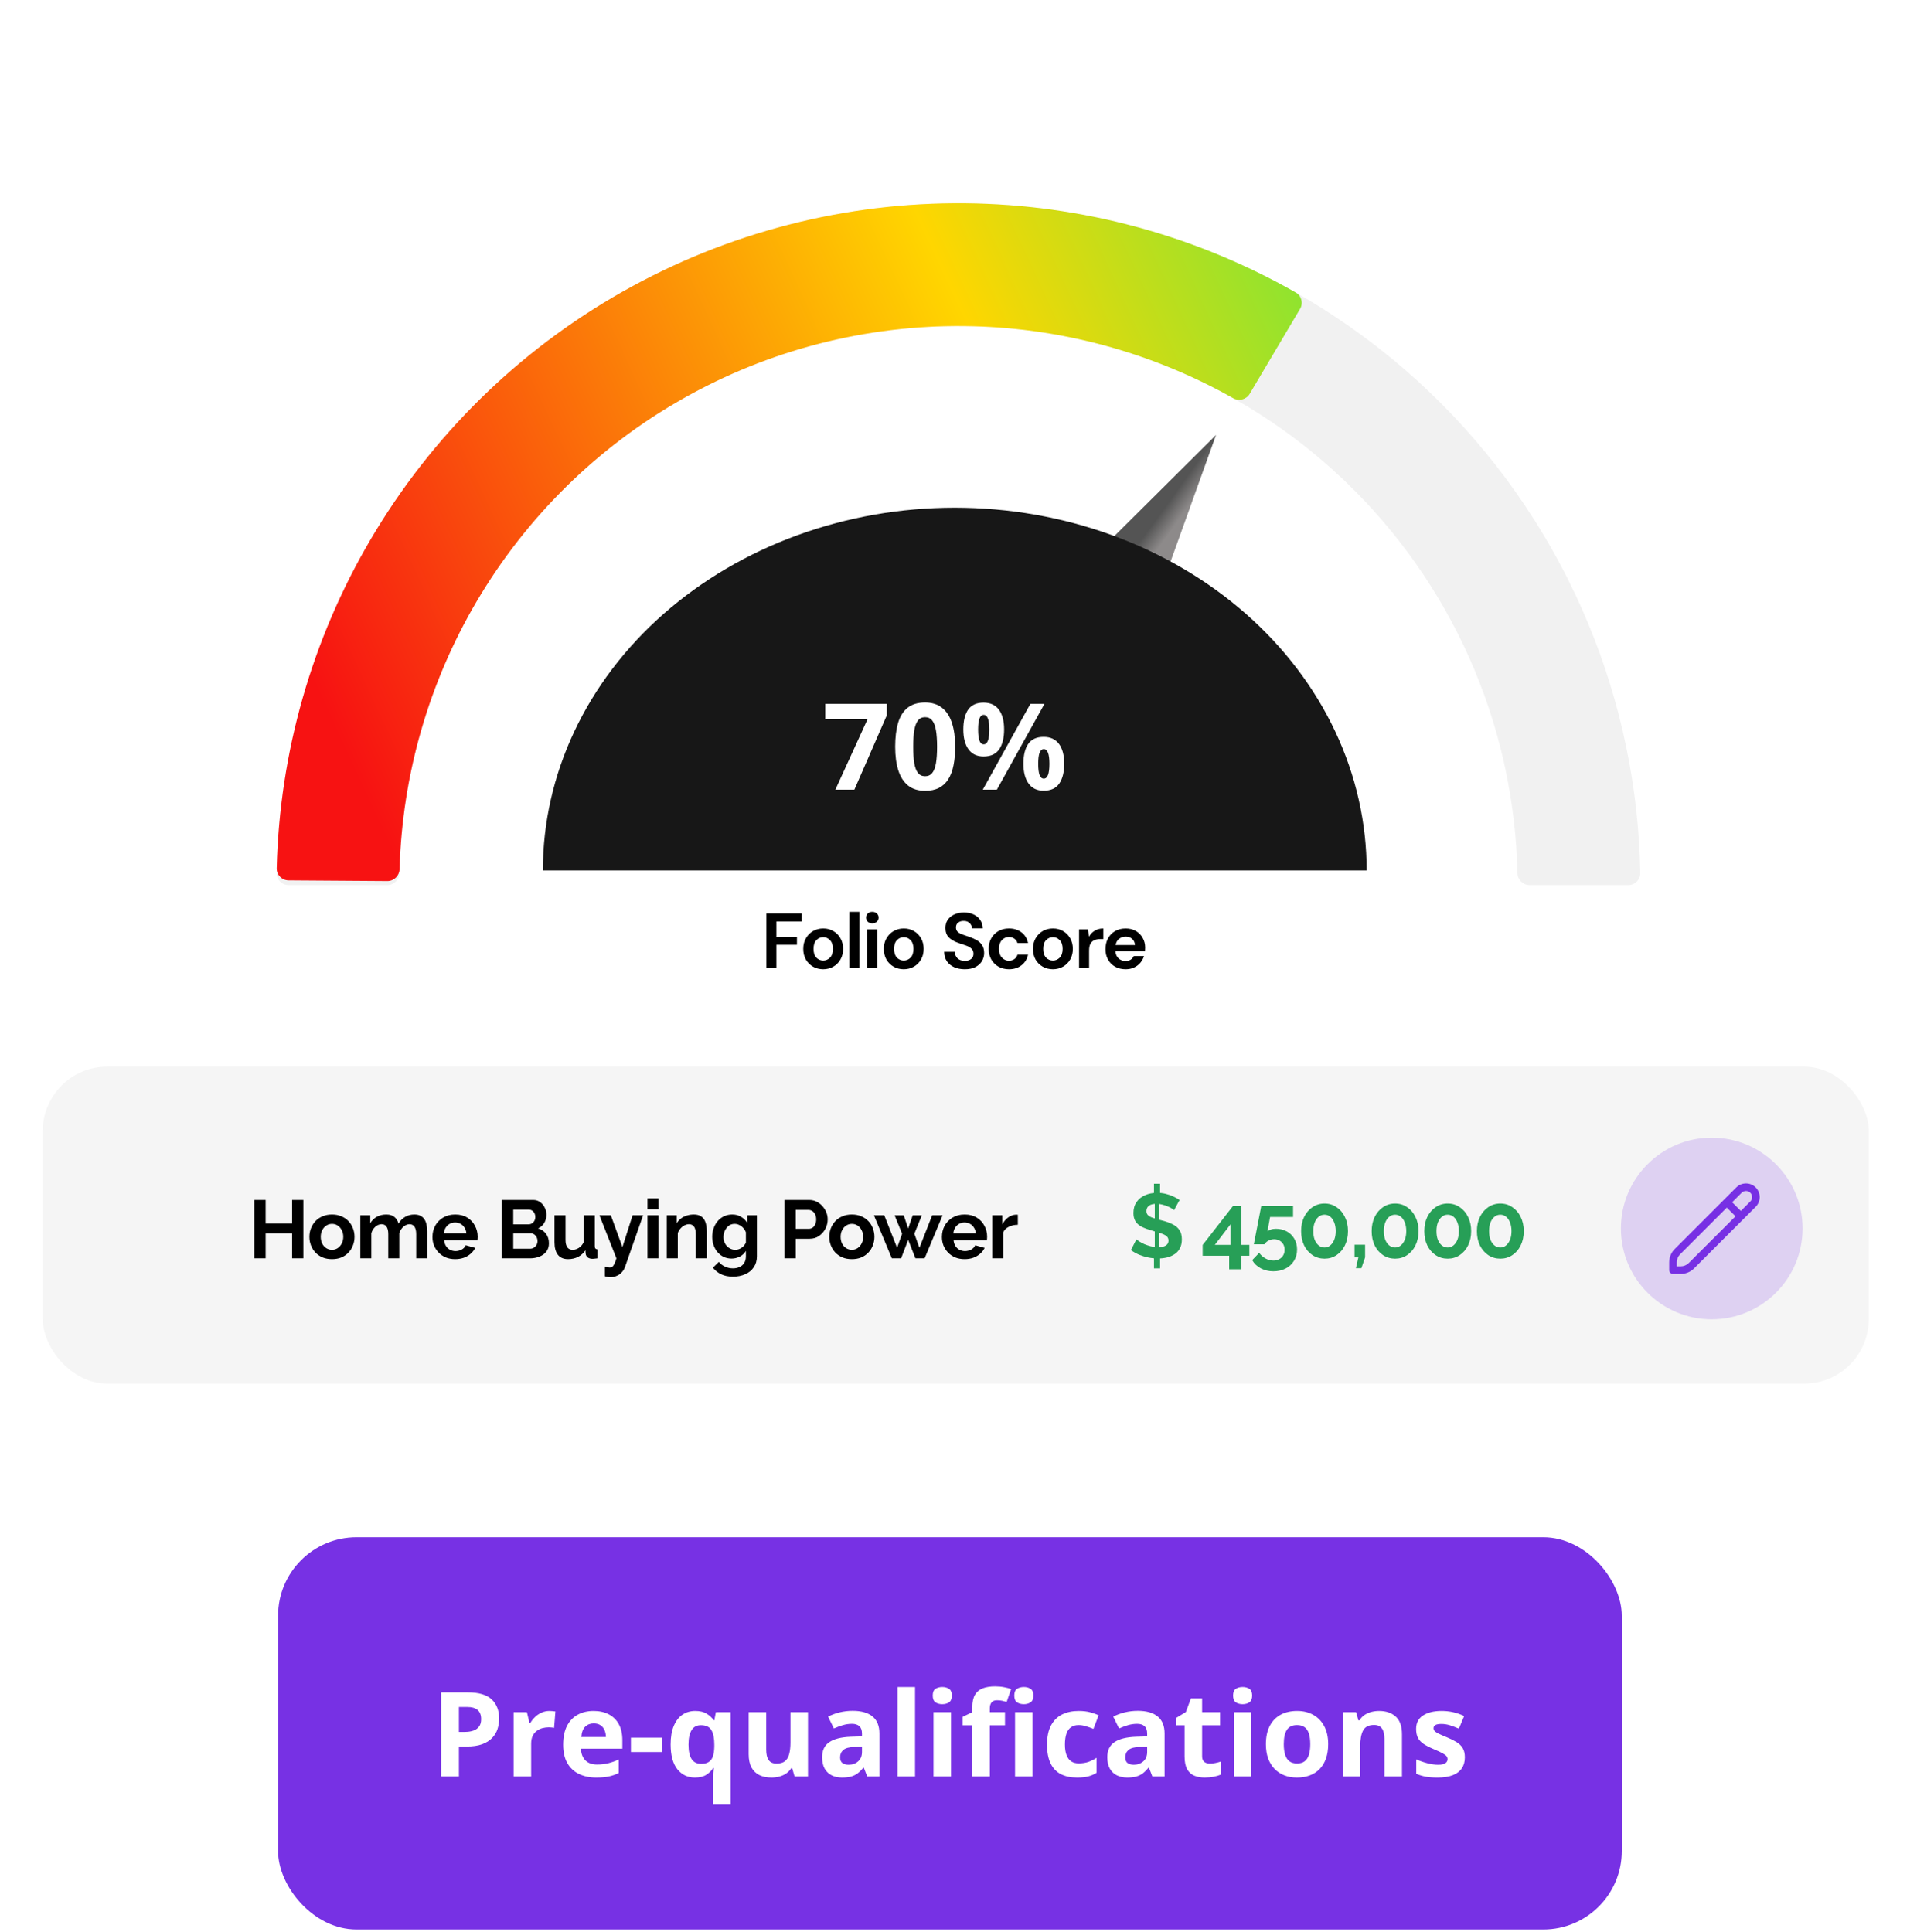 <svg width="245" height="247" viewBox="0 0 245 247" fill="none" xmlns="http://www.w3.org/2000/svg">
<path d="M218.215 111.083C218.215 98.513 215.739 86.065 210.929 74.451C206.118 62.837 199.067 52.284 190.178 43.396C181.289 34.507 170.737 27.456 159.123 22.645C147.509 17.834 135.061 15.358 122.49 15.358C109.92 15.358 97.472 17.834 85.858 22.645C74.244 27.456 63.692 34.507 54.803 43.396C45.914 52.284 38.863 62.837 34.052 74.451C29.242 86.065 26.766 98.513 26.766 111.083L122.49 111.083H218.215Z" fill="white"/>
<g filter="url(#filter0_i_1_20784)">
<path d="M208.109 111.085C208.957 111.085 209.646 110.397 209.631 109.549C209.439 98.627 207.194 87.834 203.011 77.733C198.631 67.159 192.211 57.552 184.118 49.459C176.026 41.366 166.418 34.947 155.844 30.567C145.27 26.187 133.937 23.933 122.492 23.933C111.047 23.933 99.714 26.187 89.141 30.567C78.567 34.947 68.959 41.366 60.866 49.459C52.773 57.552 46.354 67.159 41.974 77.733C37.79 87.834 35.546 98.627 35.353 109.549C35.338 110.397 36.028 111.085 36.876 111.085L49.501 111.085C50.349 111.085 51.035 110.397 51.053 109.549C51.244 100.689 53.081 91.936 56.476 83.74C60.067 75.071 65.33 67.194 71.965 60.558C78.601 53.923 86.478 48.66 95.147 45.069C103.817 41.478 113.109 39.629 122.492 39.629C131.876 39.629 141.168 41.478 149.837 45.069C158.507 48.66 166.384 53.923 173.019 60.558C179.654 67.194 184.918 75.071 188.509 83.74C191.904 91.936 193.741 100.689 193.932 109.549C193.95 110.397 194.636 111.085 195.484 111.085H208.109Z" fill="#F1F1F1"/>
</g>
<g filter="url(#filter1_i_1_20784)">
<path d="M166.152 37.437C166.584 36.707 166.344 35.764 165.607 35.344C152.742 28.021 138.216 24.091 123.397 23.937C108.066 23.778 92.964 27.666 79.616 35.209C66.268 42.752 55.146 53.682 47.372 66.898C39.859 79.671 35.73 94.142 35.366 108.94C35.345 109.788 36.03 110.481 36.878 110.487L49.502 110.575C50.351 110.581 51.041 109.898 51.066 109.05C51.408 97.013 54.788 85.249 60.902 74.856C67.275 64.021 76.394 55.059 87.338 48.875C98.283 42.69 110.664 39.503 123.234 39.633C135.292 39.758 147.113 42.933 157.601 48.849C158.34 49.266 159.281 49.027 159.714 48.297L166.152 37.437Z" fill="url(#paint0_linear_1_20784)"/>
</g>
<path d="M155.417 55.597L140.781 70.149C144.435 71.847 145.957 73.082 148.267 75.508L155.417 55.597Z" fill="url(#paint1_linear_1_20784)"/>
<path d="M54.898 156.536V155.506C54.484 155.5 54.103 155.463 53.753 155.396C53.406 155.326 53.106 155.236 52.853 155.126V154.061C53.109 154.181 53.426 154.29 53.803 154.386C54.179 154.483 54.544 154.538 54.898 154.551V152.676C54.414 152.513 54.021 152.343 53.718 152.166C53.418 151.99 53.198 151.784 53.058 151.551C52.918 151.314 52.848 151.031 52.848 150.701C52.848 150.361 52.933 150.069 53.103 149.826C53.276 149.579 53.516 149.384 53.823 149.241C54.133 149.098 54.491 149.013 54.898 148.986V148.171H55.548V148.971C55.918 148.981 56.26 149.023 56.573 149.096C56.889 149.166 57.191 149.264 57.478 149.391L57.113 150.321C56.863 150.221 56.603 150.139 56.333 150.076C56.063 150.013 55.801 149.969 55.548 149.946V151.776C55.955 151.91 56.316 152.053 56.633 152.206C56.953 152.36 57.203 152.553 57.383 152.786C57.566 153.016 57.658 153.318 57.658 153.691C57.658 154.181 57.478 154.586 57.118 154.906C56.758 155.223 56.234 155.413 55.548 155.476V156.536H54.898ZM55.548 154.511C55.868 154.471 56.106 154.388 56.263 154.261C56.419 154.131 56.498 153.963 56.498 153.756C56.498 153.616 56.465 153.498 56.398 153.401C56.334 153.305 56.233 153.218 56.093 153.141C55.956 153.065 55.774 152.99 55.548 152.916V154.511ZM54.898 151.531V149.966C54.704 149.986 54.541 150.026 54.408 150.086C54.274 150.146 54.174 150.224 54.108 150.321C54.041 150.418 54.008 150.533 54.008 150.666C54.008 150.813 54.038 150.938 54.098 151.041C54.158 151.144 54.253 151.234 54.383 151.311C54.516 151.388 54.688 151.461 54.898 151.531ZM61.093 148.531C61.516 148.531 61.898 148.598 62.238 148.731C62.578 148.861 62.848 149.056 63.048 149.316C63.248 149.576 63.348 149.898 63.348 150.281C63.348 150.578 63.287 150.836 63.163 151.056C63.043 151.276 62.88 151.469 62.673 151.636C62.467 151.799 62.235 151.945 61.978 152.071C62.265 152.211 62.528 152.373 62.768 152.556C63.011 152.736 63.206 152.948 63.353 153.191C63.503 153.435 63.578 153.72 63.578 154.046C63.578 154.456 63.473 154.811 63.263 155.111C63.056 155.408 62.768 155.638 62.398 155.801C62.028 155.961 61.596 156.041 61.103 156.041C60.573 156.041 60.121 155.963 59.748 155.806C59.375 155.65 59.091 155.426 58.898 155.136C58.705 154.843 58.608 154.493 58.608 154.086C58.608 153.75 58.675 153.458 58.808 153.211C58.941 152.965 59.12 152.751 59.343 152.571C59.57 152.391 59.818 152.24 60.088 152.116C59.858 151.98 59.648 151.826 59.458 151.656C59.268 151.483 59.116 151.284 59.003 151.061C58.893 150.834 58.838 150.573 58.838 150.276C58.838 149.896 58.94 149.578 59.143 149.321C59.346 149.061 59.618 148.864 59.958 148.731C60.301 148.598 60.68 148.531 61.093 148.531ZM59.728 154.041C59.728 154.361 59.841 154.625 60.068 154.831C60.295 155.038 60.633 155.141 61.083 155.141C61.53 155.141 61.87 155.04 62.103 154.836C62.337 154.633 62.453 154.365 62.453 154.031C62.453 153.818 62.393 153.63 62.273 153.466C62.157 153.303 61.998 153.158 61.798 153.031C61.602 152.901 61.383 152.781 61.143 152.671L60.983 152.606C60.723 152.716 60.5 152.841 60.313 152.981C60.126 153.118 59.981 153.273 59.878 153.446C59.778 153.62 59.728 153.818 59.728 154.041ZM61.083 149.436C60.76 149.436 60.493 149.516 60.283 149.676C60.076 149.833 59.973 150.059 59.973 150.356C59.973 150.566 60.023 150.746 60.123 150.896C60.226 151.046 60.365 151.176 60.538 151.286C60.711 151.393 60.903 151.493 61.113 151.586C61.316 151.496 61.5 151.398 61.663 151.291C61.83 151.181 61.962 151.051 62.058 150.901C62.158 150.748 62.208 150.564 62.208 150.351C62.208 150.058 62.103 149.833 61.893 149.676C61.687 149.516 61.416 149.436 61.083 149.436ZM66.053 154.751L66.123 154.866C66.063 155.106 65.987 155.365 65.893 155.641C65.8 155.918 65.698 156.195 65.588 156.471C65.478 156.751 65.367 157.015 65.253 157.261H64.393C64.463 156.991 64.53 156.708 64.593 156.411C64.66 156.118 64.72 155.828 64.773 155.541C64.83 155.251 64.875 154.988 64.908 154.751H66.053ZM72.229 152.281C72.229 152.871 72.182 153.4 72.089 153.866C71.999 154.33 71.855 154.723 71.659 155.046C71.462 155.37 71.205 155.616 70.889 155.786C70.572 155.956 70.189 156.041 69.739 156.041C69.175 156.041 68.71 155.893 68.344 155.596C67.977 155.296 67.705 154.866 67.528 154.306C67.352 153.743 67.263 153.068 67.263 152.281C67.263 151.494 67.344 150.821 67.504 150.261C67.667 149.698 67.93 149.266 68.293 148.966C68.657 148.666 69.139 148.516 69.739 148.516C70.305 148.516 70.772 148.666 71.139 148.966C71.509 149.263 71.782 149.693 71.959 150.256C72.139 150.816 72.229 151.491 72.229 152.281ZM68.448 152.281C68.448 152.898 68.489 153.413 68.569 153.826C68.652 154.24 68.788 154.55 68.979 154.756C69.169 154.96 69.422 155.061 69.739 155.061C70.055 155.061 70.309 154.96 70.499 154.756C70.689 154.553 70.825 154.245 70.909 153.831C70.995 153.418 71.039 152.901 71.039 152.281C71.039 151.668 70.997 151.154 70.914 150.741C70.83 150.328 70.694 150.018 70.504 149.811C70.314 149.601 70.059 149.496 69.739 149.496C69.419 149.496 69.164 149.601 68.974 149.811C68.787 150.018 68.652 150.328 68.569 150.741C68.489 151.154 68.448 151.668 68.448 152.281ZM78.089 152.281C78.089 152.871 78.042 153.4 77.949 153.866C77.859 154.33 77.716 154.723 77.519 155.046C77.322 155.37 77.066 155.616 76.749 155.786C76.432 155.956 76.049 156.041 75.599 156.041C75.036 156.041 74.57 155.893 74.204 155.596C73.837 155.296 73.566 154.866 73.389 154.306C73.212 153.743 73.124 153.068 73.124 152.281C73.124 151.494 73.204 150.821 73.364 150.261C73.527 149.698 73.79 149.266 74.154 148.966C74.517 148.666 74.999 148.516 75.599 148.516C76.166 148.516 76.632 148.666 76.999 148.966C77.369 149.263 77.642 149.693 77.819 150.256C77.999 150.816 78.089 151.491 78.089 152.281ZM74.309 152.281C74.309 152.898 74.349 153.413 74.429 153.826C74.512 154.24 74.649 154.55 74.839 154.756C75.029 154.96 75.282 155.061 75.599 155.061C75.916 155.061 76.169 154.96 76.359 154.756C76.549 154.553 76.686 154.245 76.769 153.831C76.856 153.418 76.899 152.901 76.899 152.281C76.899 151.668 76.857 151.154 76.774 150.741C76.691 150.328 76.554 150.018 76.364 149.811C76.174 149.601 75.919 149.496 75.599 149.496C75.279 149.496 75.024 149.601 74.834 149.811C74.647 150.018 74.512 150.328 74.429 150.741C74.349 151.154 74.309 151.668 74.309 152.281ZM83.949 152.281C83.949 152.871 83.903 153.4 83.809 153.866C83.719 154.33 83.576 154.723 83.379 155.046C83.183 155.37 82.926 155.616 82.609 155.786C82.293 155.956 81.909 156.041 81.459 156.041C80.896 156.041 80.431 155.893 80.064 155.596C79.698 155.296 79.426 154.866 79.249 154.306C79.073 153.743 78.984 153.068 78.984 152.281C78.984 151.494 79.064 150.821 79.224 150.261C79.388 149.698 79.651 149.266 80.014 148.966C80.378 148.666 80.859 148.516 81.459 148.516C82.026 148.516 82.493 148.666 82.859 148.966C83.229 149.263 83.503 149.693 83.679 150.256C83.859 150.816 83.949 151.491 83.949 152.281ZM80.169 152.281C80.169 152.898 80.209 153.413 80.289 153.826C80.373 154.24 80.509 154.55 80.699 154.756C80.889 154.96 81.143 155.061 81.459 155.061C81.776 155.061 82.029 154.96 82.219 154.756C82.409 154.553 82.546 154.245 82.629 153.831C82.716 153.418 82.759 152.901 82.759 152.281C82.759 151.668 82.718 151.154 82.634 150.741C82.551 150.328 82.414 150.018 82.224 149.811C82.034 149.601 81.779 149.496 81.459 149.496C81.139 149.496 80.884 149.601 80.694 149.811C80.508 150.018 80.373 150.328 80.289 150.741C80.209 151.154 80.169 151.668 80.169 152.281Z" fill="#7152A2"/>
<path d="M97.943 123.777V116.758H102.475V117.791H99.226V119.756H101.853V120.769H99.226V123.777H97.943ZM105.206 123.898C104.725 123.898 104.291 123.787 103.903 123.567C103.522 123.346 103.218 123.042 102.99 122.654C102.77 122.26 102.659 121.805 102.659 121.291C102.659 120.776 102.773 120.325 103 119.937C103.228 119.543 103.532 119.235 103.913 119.014C104.301 118.794 104.735 118.684 105.216 118.684C105.691 118.684 106.119 118.794 106.5 119.014C106.888 119.235 107.192 119.543 107.412 119.937C107.64 120.325 107.753 120.776 107.753 121.291C107.753 121.805 107.64 122.26 107.412 122.654C107.192 123.042 106.888 123.346 106.5 123.567C106.112 123.787 105.681 123.898 105.206 123.898ZM105.206 122.785C105.541 122.785 105.831 122.661 106.079 122.414C106.326 122.16 106.45 121.785 106.45 121.291C106.45 120.796 106.326 120.425 106.079 120.178C105.831 119.924 105.544 119.797 105.216 119.797C104.875 119.797 104.581 119.924 104.334 120.178C104.093 120.425 103.973 120.796 103.973 121.291C103.973 121.785 104.093 122.16 104.334 122.414C104.581 122.661 104.872 122.785 105.206 122.785ZM108.55 123.777V116.558H109.833V123.777H108.55ZM111.486 118.032C111.252 118.032 111.058 117.962 110.904 117.821C110.757 117.681 110.683 117.504 110.683 117.29C110.683 117.076 110.757 116.902 110.904 116.768C111.058 116.628 111.252 116.558 111.486 116.558C111.72 116.558 111.91 116.628 112.057 116.768C112.211 116.902 112.288 117.076 112.288 117.29C112.288 117.504 112.211 117.681 112.057 117.821C111.91 117.962 111.72 118.032 111.486 118.032ZM110.844 123.777V118.804H112.127V123.777H110.844ZM115.502 123.898C115.021 123.898 114.587 123.787 114.199 123.567C113.818 123.346 113.514 123.042 113.286 122.654C113.066 122.26 112.956 121.805 112.956 121.291C112.956 120.776 113.069 120.325 113.297 119.937C113.524 119.543 113.828 119.235 114.209 119.014C114.597 118.794 115.031 118.684 115.512 118.684C115.987 118.684 116.415 118.794 116.796 119.014C117.184 119.235 117.488 119.543 117.708 119.937C117.936 120.325 118.049 120.776 118.049 121.291C118.049 121.805 117.936 122.26 117.708 122.654C117.488 123.042 117.184 123.346 116.796 123.567C116.408 123.787 115.977 123.898 115.502 123.898ZM115.502 122.785C115.837 122.785 116.127 122.661 116.375 122.414C116.622 122.16 116.746 121.785 116.746 121.291C116.746 120.796 116.622 120.425 116.375 120.178C116.127 119.924 115.84 119.797 115.512 119.797C115.172 119.797 114.877 119.924 114.63 120.178C114.389 120.425 114.269 120.796 114.269 121.291C114.269 121.785 114.389 122.16 114.63 122.414C114.877 122.661 115.168 122.785 115.502 122.785ZM123.311 123.898C122.796 123.898 122.342 123.811 121.947 123.637C121.553 123.456 121.242 123.202 121.015 122.875C120.787 122.541 120.67 122.136 120.664 121.662H122.017C122.031 121.989 122.148 122.267 122.368 122.494C122.596 122.714 122.906 122.825 123.301 122.825C123.642 122.825 123.912 122.745 124.113 122.584C124.314 122.417 124.414 122.196 124.414 121.922C124.414 121.635 124.324 121.411 124.143 121.251C123.969 121.09 123.735 120.96 123.441 120.859C123.147 120.759 122.833 120.652 122.499 120.539C121.957 120.351 121.543 120.111 121.255 119.817C120.975 119.523 120.834 119.131 120.834 118.643C120.827 118.229 120.924 117.875 121.125 117.581C121.332 117.28 121.613 117.049 121.967 116.889C122.321 116.722 122.729 116.638 123.19 116.638C123.658 116.638 124.07 116.722 124.424 116.889C124.785 117.056 125.066 117.29 125.266 117.591C125.473 117.891 125.584 118.249 125.597 118.664H124.223C124.217 118.416 124.12 118.199 123.932 118.012C123.752 117.818 123.498 117.721 123.17 117.721C122.89 117.714 122.652 117.785 122.459 117.932C122.271 118.072 122.178 118.279 122.178 118.553C122.178 118.787 122.251 118.974 122.398 119.115C122.545 119.248 122.746 119.362 123 119.456C123.254 119.549 123.545 119.65 123.872 119.756C124.22 119.877 124.537 120.017 124.825 120.178C125.112 120.338 125.343 120.552 125.517 120.819C125.691 121.08 125.777 121.418 125.777 121.832C125.777 122.2 125.684 122.541 125.497 122.855C125.31 123.169 125.032 123.423 124.664 123.617C124.297 123.804 123.846 123.898 123.311 123.898ZM128.953 123.898C128.445 123.898 127.997 123.787 127.609 123.567C127.221 123.346 126.914 123.039 126.687 122.644C126.466 122.25 126.356 121.799 126.356 121.291C126.356 120.783 126.466 120.331 126.687 119.937C126.914 119.543 127.221 119.235 127.609 119.014C127.997 118.794 128.445 118.684 128.953 118.684C129.588 118.684 130.123 118.851 130.557 119.185C130.992 119.512 131.269 119.967 131.389 120.549H130.036C129.969 120.308 129.835 120.121 129.635 119.987C129.441 119.847 129.21 119.777 128.943 119.777C128.589 119.777 128.288 119.91 128.04 120.178C127.793 120.445 127.669 120.816 127.669 121.291C127.669 121.765 127.793 122.136 128.04 122.404C128.288 122.671 128.589 122.805 128.943 122.805C129.21 122.805 129.441 122.738 129.635 122.604C129.835 122.47 129.969 122.28 130.036 122.033H131.389C131.269 122.594 130.992 123.045 130.557 123.386C130.123 123.727 129.588 123.898 128.953 123.898ZM134.564 123.898C134.083 123.898 133.648 123.787 133.261 123.567C132.88 123.346 132.575 123.042 132.348 122.654C132.127 122.26 132.017 121.805 132.017 121.291C132.017 120.776 132.131 120.325 132.358 119.937C132.585 119.543 132.89 119.235 133.271 119.014C133.658 118.794 134.093 118.684 134.574 118.684C135.049 118.684 135.477 118.794 135.858 119.014C136.245 119.235 136.549 119.543 136.77 119.937C136.997 120.325 137.111 120.776 137.111 121.291C137.111 121.805 136.997 122.26 136.77 122.654C136.549 123.042 136.245 123.346 135.858 123.567C135.47 123.787 135.039 123.898 134.564 123.898ZM134.564 122.785C134.898 122.785 135.189 122.661 135.436 122.414C135.684 122.16 135.807 121.785 135.807 121.291C135.807 120.796 135.684 120.425 135.436 120.178C135.189 119.924 134.902 119.797 134.574 119.797C134.233 119.797 133.939 119.924 133.692 120.178C133.451 120.425 133.331 120.796 133.331 121.291C133.331 121.785 133.451 122.16 133.692 122.414C133.939 122.661 134.23 122.785 134.564 122.785ZM137.908 123.777V118.804H139.051L139.171 119.736C139.351 119.416 139.595 119.162 139.903 118.974C140.217 118.781 140.585 118.684 141.006 118.684V120.037H140.645C140.364 120.037 140.114 120.081 139.893 120.168C139.672 120.255 139.499 120.405 139.372 120.619C139.251 120.833 139.191 121.13 139.191 121.511V123.777H137.908ZM143.861 123.898C143.359 123.898 142.915 123.791 142.527 123.577C142.139 123.363 141.835 123.062 141.615 122.674C141.394 122.287 141.284 121.839 141.284 121.331C141.284 120.816 141.391 120.358 141.604 119.957C141.825 119.556 142.126 119.245 142.507 119.025C142.895 118.797 143.349 118.684 143.871 118.684C144.359 118.684 144.79 118.791 145.164 119.004C145.538 119.218 145.829 119.512 146.036 119.887C146.25 120.255 146.357 120.666 146.357 121.12C146.357 121.194 146.354 121.271 146.347 121.351C146.347 121.431 146.344 121.515 146.337 121.601H142.557C142.584 121.989 142.717 122.293 142.958 122.514C143.205 122.735 143.503 122.845 143.851 122.845C144.111 122.845 144.329 122.788 144.502 122.674C144.683 122.554 144.816 122.4 144.903 122.213H146.207C146.113 122.527 145.956 122.815 145.736 123.075C145.522 123.329 145.254 123.53 144.933 123.677C144.619 123.824 144.262 123.898 143.861 123.898ZM143.871 119.726C143.556 119.726 143.279 119.817 143.038 119.997C142.798 120.171 142.644 120.438 142.577 120.799H145.054C145.034 120.472 144.913 120.211 144.693 120.017C144.472 119.823 144.198 119.726 143.871 119.726Z" fill="black"/>
<rect x="35.539" y="196.501" width="171.73" height="50.14" rx="10.028" fill="#7731E4"/>
<path d="M59.804 216.333C61.19 216.333 62.201 216.632 62.837 217.229C63.474 217.822 63.792 218.64 63.792 219.682C63.792 220.153 63.721 220.603 63.579 221.034C63.437 221.46 63.205 221.839 62.881 222.172C62.563 222.505 62.137 222.77 61.603 222.966C61.07 223.157 60.411 223.252 59.628 223.252H58.651V227.071H56.374V216.333H59.804ZM59.686 218.199H58.651V221.386H59.4C59.826 221.386 60.196 221.33 60.509 221.218C60.822 221.105 61.065 220.929 61.236 220.689C61.408 220.449 61.493 220.14 61.493 219.763C61.493 219.234 61.346 218.843 61.053 218.588C60.759 218.329 60.303 218.199 59.686 218.199ZM70.226 218.706C70.339 218.706 70.469 218.713 70.615 218.728C70.767 218.737 70.89 218.752 70.983 218.772L70.814 220.872C70.74 220.848 70.635 220.831 70.498 220.821C70.366 220.806 70.251 220.799 70.153 220.799C69.864 220.799 69.582 220.836 69.308 220.909C69.039 220.982 68.796 221.102 68.581 221.269C68.365 221.431 68.194 221.646 68.067 221.915C67.944 222.18 67.883 222.505 67.883 222.892V227.071H65.643V218.86H67.34L67.67 220.241H67.78C67.942 219.962 68.143 219.707 68.383 219.477C68.627 219.242 68.904 219.056 69.213 218.919C69.526 218.777 69.864 218.706 70.226 218.706ZM75.86 218.706C76.618 218.706 77.272 218.853 77.821 219.146C78.369 219.435 78.793 219.856 79.091 220.41C79.39 220.963 79.539 221.639 79.539 222.437V223.524H74.244C74.268 224.155 74.457 224.652 74.809 225.015C75.167 225.372 75.661 225.551 76.293 225.551C76.817 225.551 77.297 225.497 77.733 225.389C78.168 225.282 78.616 225.12 79.077 224.905V226.638C78.67 226.839 78.244 226.986 77.799 227.079C77.358 227.172 76.822 227.218 76.19 227.218C75.368 227.218 74.638 227.066 74.001 226.763C73.37 226.459 72.873 225.997 72.51 225.375C72.153 224.753 71.974 223.969 71.974 223.024C71.974 222.065 72.136 221.266 72.459 220.63C72.787 219.989 73.242 219.509 73.825 219.19C74.408 218.867 75.086 218.706 75.86 218.706ZM75.874 220.299C75.439 220.299 75.076 220.439 74.787 220.718C74.503 220.997 74.339 221.435 74.295 222.033H77.439C77.434 221.7 77.373 221.404 77.255 221.144C77.142 220.885 76.971 220.679 76.741 220.527C76.516 220.375 76.227 220.299 75.874 220.299ZM80.634 223.957V222.121H84.578V223.957H80.634ZM91.137 230.685V227.24C91.137 227.035 91.144 226.829 91.159 226.623C91.178 226.413 91.203 226.207 91.232 226.006H91.137C90.926 226.344 90.635 226.631 90.263 226.866C89.895 227.101 89.411 227.218 88.808 227.218C87.883 227.218 87.134 226.861 86.561 226.146C85.993 225.426 85.709 224.371 85.709 222.98C85.709 222.045 85.841 221.262 86.106 220.63C86.37 219.993 86.737 219.514 87.207 219.19C87.682 218.867 88.231 218.706 88.852 218.706C89.455 218.706 89.942 218.823 90.314 219.058C90.691 219.288 90.997 219.572 91.232 219.91H91.291L91.489 218.86H93.384V230.685H91.137ZM89.609 225.463C90.02 225.463 90.346 225.382 90.586 225.22C90.831 225.059 91.007 224.816 91.115 224.493C91.222 224.165 91.281 223.756 91.291 223.267V222.995C91.291 222.197 91.168 221.587 90.924 221.166C90.679 220.74 90.228 220.527 89.572 220.527C89.038 220.527 88.642 220.74 88.382 221.166C88.123 221.592 87.993 222.207 87.993 223.01C87.993 223.827 88.125 224.442 88.39 224.853C88.654 225.26 89.061 225.463 89.609 225.463ZM103.263 218.86V227.071H101.544L101.243 226.021H101.125C100.949 226.3 100.729 226.528 100.464 226.704C100.2 226.88 99.909 227.01 99.59 227.093C99.272 227.177 98.942 227.218 98.599 227.218C98.011 227.218 97.5 227.115 97.064 226.91C96.628 226.699 96.288 226.374 96.043 225.933C95.803 225.492 95.683 224.919 95.683 224.214V218.86H97.923V223.656C97.923 224.244 98.028 224.687 98.239 224.985C98.45 225.284 98.785 225.433 99.245 225.433C99.701 225.433 100.058 225.331 100.318 225.125C100.577 224.914 100.758 224.608 100.861 224.207C100.969 223.8 101.023 223.306 101.023 222.723V218.86H103.263ZM108.977 218.691C110.079 218.691 110.923 218.931 111.511 219.411C112.099 219.891 112.392 220.62 112.392 221.599V227.071H110.828L110.395 225.955H110.336C110.101 226.249 109.861 226.489 109.616 226.675C109.371 226.861 109.09 226.998 108.771 227.086C108.453 227.174 108.066 227.218 107.611 227.218C107.126 227.218 106.69 227.125 106.304 226.939C105.922 226.753 105.62 226.469 105.4 226.087C105.18 225.7 105.07 225.211 105.07 224.618C105.07 223.747 105.376 223.105 105.988 222.694C106.6 222.278 107.518 222.047 108.742 222.003L110.167 221.959V221.599C110.167 221.169 110.054 220.853 109.829 220.652C109.604 220.451 109.29 220.351 108.889 220.351C108.492 220.351 108.103 220.407 107.721 220.52C107.339 220.632 106.957 220.774 106.575 220.946L105.833 219.433C106.269 219.203 106.756 219.021 107.295 218.889C107.839 218.757 108.399 218.691 108.977 218.691ZM110.167 223.267L109.3 223.296C108.575 223.316 108.071 223.445 107.787 223.685C107.508 223.925 107.368 224.241 107.368 224.633C107.368 224.976 107.469 225.22 107.67 225.367C107.87 225.509 108.132 225.58 108.456 225.58C108.935 225.58 109.339 225.438 109.667 225.154C110 224.87 110.167 224.466 110.167 223.942V223.267ZM116.946 227.071H114.706V215.643H116.946V227.071ZM121.544 218.86V227.071H119.304V218.86H121.544ZM120.427 215.643C120.76 215.643 121.047 215.721 121.287 215.878C121.527 216.03 121.647 216.316 121.647 216.737C121.647 217.153 121.527 217.442 121.287 217.604C121.047 217.761 120.76 217.839 120.427 217.839C120.09 217.839 119.801 217.761 119.561 217.604C119.326 217.442 119.208 217.153 119.208 216.737C119.208 216.316 119.326 216.03 119.561 215.878C119.801 215.721 120.09 215.643 120.427 215.643ZM128.441 220.542H126.502V227.071H124.261V220.542H123.027V219.462L124.261 218.86V218.258C124.261 217.557 124.379 217.014 124.614 216.627C124.854 216.235 125.189 215.961 125.62 215.804C126.056 215.643 126.57 215.562 127.163 215.562C127.598 215.562 127.995 215.599 128.352 215.672C128.71 215.741 129.001 215.819 129.226 215.907L128.654 217.553C128.482 217.499 128.296 217.45 128.095 217.406C127.895 217.362 127.664 217.34 127.405 217.34C127.092 217.34 126.861 217.435 126.715 217.626C126.573 217.812 126.502 218.052 126.502 218.346V218.86H128.441V220.542ZM131.966 218.86V227.071H129.726V218.86H131.966ZM130.85 215.643C131.183 215.643 131.469 215.721 131.709 215.878C131.949 216.03 132.069 216.316 132.069 216.737C132.069 217.153 131.949 217.442 131.709 217.604C131.469 217.761 131.183 217.839 130.85 217.839C130.512 217.839 130.223 217.761 129.983 217.604C129.748 217.442 129.63 217.153 129.63 216.737C129.63 216.316 129.748 216.03 129.983 215.878C130.223 215.721 130.512 215.643 130.85 215.643ZM137.651 227.218C136.838 227.218 136.145 227.071 135.572 226.777C134.999 226.479 134.564 226.019 134.265 225.397C133.966 224.775 133.817 223.979 133.817 223.01C133.817 222.006 133.986 221.188 134.324 220.557C134.666 219.92 135.139 219.452 135.741 219.154C136.348 218.855 137.051 218.706 137.849 218.706C138.417 218.706 138.907 218.762 139.318 218.875C139.734 218.982 140.097 219.112 140.405 219.264L139.744 220.997C139.392 220.855 139.063 220.74 138.76 220.652C138.456 220.559 138.153 220.512 137.849 220.512C137.457 220.512 137.132 220.605 136.872 220.792C136.613 220.973 136.419 221.247 136.292 221.614C136.165 221.981 136.101 222.442 136.101 222.995C136.101 223.538 136.17 223.989 136.307 224.346C136.444 224.704 136.642 224.971 136.902 225.147C137.161 225.318 137.477 225.404 137.849 225.404C138.314 225.404 138.728 225.343 139.09 225.22C139.453 225.093 139.805 224.917 140.148 224.692V226.609C139.805 226.824 139.445 226.978 139.068 227.071C138.696 227.169 138.224 227.218 137.651 227.218ZM145.422 218.691C146.523 218.691 147.368 218.931 147.956 219.411C148.543 219.891 148.837 220.62 148.837 221.599V227.071H147.272L146.839 225.955H146.78C146.545 226.249 146.305 226.489 146.061 226.675C145.816 226.861 145.534 226.998 145.216 227.086C144.898 227.174 144.511 227.218 144.055 227.218C143.571 227.218 143.135 227.125 142.748 226.939C142.366 226.753 142.065 226.469 141.845 226.087C141.624 225.7 141.514 225.211 141.514 224.618C141.514 223.747 141.82 223.105 142.432 222.694C143.044 222.278 143.962 222.047 145.187 222.003L146.611 221.959V221.599C146.611 221.169 146.499 220.853 146.274 220.652C146.048 220.451 145.735 220.351 145.333 220.351C144.937 220.351 144.548 220.407 144.166 220.52C143.784 220.632 143.402 220.774 143.02 220.946L142.278 219.433C142.714 219.203 143.201 219.021 143.74 218.889C144.283 218.757 144.844 218.691 145.422 218.691ZM146.611 223.267L145.745 223.296C145.02 223.316 144.516 223.445 144.232 223.685C143.953 223.925 143.813 224.241 143.813 224.633C143.813 224.976 143.913 225.22 144.114 225.367C144.315 225.509 144.577 225.58 144.9 225.58C145.38 225.58 145.784 225.438 146.112 225.154C146.445 224.87 146.611 224.466 146.611 223.942V223.267ZM154.61 225.433C154.855 225.433 155.092 225.409 155.322 225.36C155.557 225.311 155.79 225.25 156.02 225.176V226.844C155.78 226.951 155.481 227.039 155.124 227.108C154.771 227.181 154.385 227.218 153.964 227.218C153.474 227.218 153.033 227.14 152.641 226.983C152.255 226.822 151.949 226.545 151.723 226.153C151.503 225.757 151.393 225.206 151.393 224.501V220.542H150.321V219.594L151.554 218.845L152.201 217.112H153.633V218.86H155.932V220.542H153.633V224.501C153.633 224.814 153.721 225.049 153.897 225.206C154.079 225.358 154.316 225.433 154.61 225.433ZM159.927 218.86V227.071H157.687V218.86H159.927ZM158.811 215.643C159.144 215.643 159.43 215.721 159.67 215.878C159.91 216.03 160.03 216.316 160.03 216.737C160.03 217.153 159.91 217.442 159.67 217.604C159.43 217.761 159.144 217.839 158.811 217.839C158.473 217.839 158.184 217.761 157.944 217.604C157.709 217.442 157.592 217.153 157.592 216.737C157.592 216.316 157.709 216.03 157.944 215.878C158.184 215.721 158.473 215.643 158.811 215.643ZM169.747 222.951C169.747 223.636 169.654 224.244 169.468 224.772C169.287 225.301 169.02 225.749 168.668 226.116C168.32 226.479 167.899 226.753 167.404 226.939C166.915 227.125 166.361 227.218 165.744 227.218C165.167 227.218 164.635 227.125 164.151 226.939C163.671 226.753 163.252 226.479 162.895 226.116C162.542 225.749 162.268 225.301 162.072 224.772C161.881 224.244 161.786 223.636 161.786 222.951C161.786 222.04 161.947 221.269 162.27 220.637C162.594 220.006 163.054 219.526 163.651 219.198C164.249 218.87 164.961 218.706 165.789 218.706C166.557 218.706 167.238 218.87 167.83 219.198C168.428 219.526 168.895 220.006 169.233 220.637C169.576 221.269 169.747 222.04 169.747 222.951ZM164.07 222.951C164.07 223.49 164.129 223.942 164.246 224.31C164.364 224.677 164.547 224.954 164.797 225.14C165.047 225.326 165.372 225.419 165.774 225.419C166.17 225.419 166.491 225.326 166.736 225.14C166.986 224.954 167.167 224.677 167.28 224.31C167.397 223.942 167.456 223.49 167.456 222.951C167.456 222.407 167.397 221.957 167.28 221.599C167.167 221.237 166.986 220.965 166.736 220.784C166.486 220.603 166.161 220.512 165.759 220.512C165.167 220.512 164.736 220.716 164.467 221.122C164.202 221.528 164.07 222.138 164.07 222.951ZM176.262 218.706C177.139 218.706 177.844 218.946 178.377 219.425C178.911 219.9 179.178 220.664 179.178 221.717V227.071H176.938V222.275C176.938 221.688 176.83 221.244 176.615 220.946C176.404 220.647 176.071 220.498 175.616 220.498C174.93 220.498 174.463 220.73 174.213 221.195C173.963 221.661 173.838 222.331 173.838 223.208V227.071H171.598V218.86H173.31L173.611 219.91H173.736C173.912 219.626 174.13 219.396 174.389 219.22C174.654 219.043 174.945 218.914 175.263 218.83C175.586 218.747 175.919 218.706 176.262 218.706ZM187.213 224.633C187.213 225.191 187.081 225.664 186.817 226.05C186.557 226.432 186.168 226.724 185.649 226.924C185.13 227.12 184.483 227.218 183.71 227.218C183.137 227.218 182.645 227.181 182.233 227.108C181.827 227.035 181.416 226.912 181 226.741V224.89C181.445 225.091 181.923 225.257 182.432 225.389C182.946 225.517 183.396 225.58 183.783 225.58C184.219 225.58 184.53 225.517 184.716 225.389C184.907 225.257 185.002 225.086 185.002 224.875C185.002 224.738 184.963 224.616 184.885 224.508C184.811 224.395 184.65 224.27 184.4 224.133C184.15 223.991 183.759 223.808 183.225 223.583C182.711 223.367 182.287 223.149 181.954 222.929C181.626 222.709 181.381 222.449 181.22 222.15C181.063 221.847 180.985 221.462 180.985 220.997C180.985 220.238 181.279 219.668 181.866 219.286C182.459 218.899 183.249 218.706 184.239 218.706C184.748 218.706 185.233 218.757 185.693 218.86C186.158 218.963 186.635 219.127 187.125 219.352L186.449 220.968C186.043 220.792 185.659 220.647 185.296 220.534C184.939 220.422 184.574 220.366 184.202 220.366C183.874 220.366 183.626 220.41 183.46 220.498C183.294 220.586 183.21 220.721 183.21 220.902C183.21 221.034 183.252 221.151 183.335 221.254C183.423 221.357 183.59 221.472 183.835 221.599C184.084 221.722 184.449 221.881 184.929 222.077C185.394 222.268 185.798 222.469 186.141 222.679C186.484 222.885 186.748 223.142 186.934 223.45C187.12 223.754 187.213 224.148 187.213 224.633Z" fill="white"/>
<path d="M69.381 111.271C69.381 105.181 70.743 99.15 73.388 93.524C76.034 87.897 79.911 82.785 84.799 78.478C89.688 74.172 95.491 70.756 101.878 68.426C108.265 66.095 115.11 64.895 122.023 64.895C128.936 64.895 135.781 66.095 142.168 68.426C148.555 70.756 154.358 74.172 159.247 78.478C164.135 82.785 168.012 87.897 170.658 93.524C173.303 99.15 174.665 105.181 174.665 111.271L122.023 111.271L69.381 111.271Z" fill="#171717"/>
<path d="M106.765 100.937L110.883 91.921H105.475V89.971H113.343V91.426L109.195 100.937H106.765ZM122.074 95.454C122.074 96.339 122.003 97.129 121.863 97.824C121.728 98.519 121.508 99.109 121.203 99.594C120.903 100.079 120.508 100.449 120.018 100.704C119.528 100.959 118.933 101.087 118.233 101.087C117.353 101.087 116.631 100.864 116.066 100.419C115.501 99.969 115.083 99.324 114.813 98.484C114.543 97.639 114.408 96.629 114.408 95.454C114.408 94.269 114.531 93.256 114.776 92.416C115.026 91.571 115.431 90.923 115.991 90.473C116.551 90.023 117.298 89.798 118.233 89.798C119.108 89.798 119.828 90.023 120.393 90.473C120.963 90.918 121.386 91.564 121.661 92.409C121.936 93.249 122.074 94.264 122.074 95.454ZM116.711 95.454C116.711 96.289 116.756 96.986 116.846 97.546C116.941 98.101 117.098 98.519 117.318 98.799C117.538 99.079 117.843 99.219 118.233 99.219C118.618 99.219 118.921 99.081 119.141 98.806C119.366 98.526 119.526 98.109 119.621 97.554C119.716 96.994 119.763 96.294 119.763 95.454C119.763 94.619 119.716 93.921 119.621 93.361C119.526 92.801 119.366 92.381 119.141 92.101C118.921 91.816 118.618 91.674 118.233 91.674C117.843 91.674 117.538 91.816 117.318 92.101C117.098 92.381 116.941 92.801 116.846 93.361C116.756 93.921 116.711 94.619 116.711 95.454ZM125.704 89.813C126.564 89.813 127.216 90.113 127.661 90.713C128.106 91.314 128.329 92.156 128.329 93.241C128.329 94.326 128.119 95.174 127.699 95.784C127.279 96.394 126.614 96.699 125.704 96.699C124.859 96.699 124.216 96.394 123.776 95.784C123.336 95.174 123.116 94.326 123.116 93.241C123.116 92.156 123.321 91.314 123.731 90.713C124.146 90.113 124.804 89.813 125.704 89.813ZM125.719 91.381C125.474 91.381 125.294 91.536 125.179 91.846C125.064 92.156 125.006 92.626 125.006 93.256C125.006 93.886 125.064 94.359 125.179 94.674C125.294 94.989 125.474 95.146 125.719 95.146C125.964 95.146 126.144 94.991 126.259 94.681C126.379 94.366 126.439 93.891 126.439 93.256C126.439 92.626 126.379 92.156 126.259 91.846C126.144 91.536 125.964 91.381 125.719 91.381ZM133.489 89.971L127.406 100.937H125.606L131.689 89.971H133.489ZM133.384 94.194C134.244 94.194 134.897 94.494 135.342 95.094C135.787 95.694 136.009 96.536 136.009 97.621C136.009 98.701 135.799 99.546 135.379 100.156C134.959 100.767 134.294 101.072 133.384 101.072C132.539 101.072 131.897 100.767 131.457 100.156C131.017 99.546 130.797 98.701 130.797 97.621C130.797 96.536 131.002 95.694 131.412 95.094C131.827 94.494 132.484 94.194 133.384 94.194ZM133.399 95.761C133.154 95.761 132.974 95.916 132.859 96.226C132.744 96.536 132.687 97.006 132.687 97.636C132.687 98.266 132.744 98.739 132.859 99.054C132.974 99.369 133.154 99.526 133.399 99.526C133.644 99.526 133.824 99.371 133.939 99.061C134.059 98.746 134.119 98.271 134.119 97.636C134.119 97.006 134.059 96.536 133.939 96.226C133.824 95.916 133.644 95.761 133.399 95.761Z" fill="white"/>
<g filter="url(#filter2_d_1_20784)">
<rect x="5.461" y="136.339" width="233.377" height="40.522" rx="8.254" fill="#F5F5F5"/>
</g>
<g clip-path="url(#clip0_1_20784)">
<path d="M224.383 151.783C224.054 151.455 223.608 151.271 223.144 151.271C222.679 151.271 222.233 151.455 221.904 151.783L214.037 159.651C213.812 159.875 213.633 160.141 213.511 160.435C213.39 160.728 213.327 161.043 213.328 161.361V162.354C213.328 162.482 213.379 162.605 213.47 162.696C213.561 162.787 213.684 162.838 213.812 162.838H214.805C215.123 162.838 215.437 162.776 215.731 162.655C216.024 162.533 216.291 162.355 216.515 162.129L224.383 154.261C224.711 153.933 224.895 153.487 224.895 153.022C224.895 152.558 224.711 152.112 224.383 151.783ZM215.831 161.445C215.558 161.716 215.19 161.869 214.805 161.87H214.296V161.361C214.295 161.17 214.332 160.981 214.405 160.805C214.478 160.629 214.586 160.469 214.721 160.335L220.692 154.364L221.804 155.477L215.831 161.445ZM223.698 153.577L222.486 154.79L221.374 153.68L222.586 152.467C222.659 152.394 222.746 152.337 222.841 152.297C222.937 152.258 223.039 152.238 223.142 152.238C223.245 152.238 223.348 152.258 223.443 152.298C223.538 152.337 223.625 152.395 223.698 152.469C223.771 152.542 223.828 152.628 223.868 152.724C223.907 152.819 223.927 152.921 223.927 153.024C223.927 153.128 223.907 153.23 223.867 153.325C223.828 153.42 223.77 153.507 223.696 153.58L223.698 153.577Z" fill="#7731E4"/>
</g>
<path d="M230.375 157.031C230.375 163.443 225.178 168.64 218.767 168.64C212.356 168.64 207.158 163.443 207.158 157.031C207.158 150.62 212.356 145.423 218.767 145.423C225.178 145.423 230.375 150.62 230.375 157.031Z" fill="#7731E4" fill-opacity="0.18"/>
<path d="M147.482 160.031H148.26V162.133H147.482V160.031ZM147.586 159.846V153.496L148.144 153.368V159.869L147.586 159.846ZM147.482 151.313H148.26V153.229L147.482 153.345V151.313ZM150.047 154.692C149.993 154.637 149.893 154.564 149.746 154.471C149.606 154.378 149.432 154.289 149.223 154.204C149.022 154.119 148.801 154.045 148.561 153.983C148.322 153.914 148.078 153.879 147.83 153.879C147.397 153.879 147.068 153.96 146.843 154.123C146.627 154.285 146.518 154.514 146.518 154.808C146.518 155.032 146.588 155.21 146.727 155.342C146.867 155.473 147.076 155.585 147.354 155.678C147.633 155.771 147.981 155.872 148.399 155.98C148.941 156.112 149.409 156.274 149.804 156.468C150.206 156.653 150.512 156.901 150.721 157.211C150.937 157.512 151.046 157.915 151.046 158.418C151.046 158.859 150.964 159.238 150.802 159.556C150.639 159.865 150.415 160.117 150.129 160.31C149.842 160.504 149.513 160.647 149.142 160.74C148.778 160.825 148.395 160.867 147.993 160.867C147.582 160.867 147.168 160.825 146.751 160.74C146.34 160.654 145.946 160.535 145.566 160.38C145.195 160.217 144.851 160.024 144.533 159.799L145.241 158.418C145.311 158.488 145.435 158.58 145.613 158.696C145.791 158.805 146.004 158.917 146.251 159.033C146.507 159.141 146.785 159.234 147.087 159.312C147.397 159.389 147.706 159.428 148.016 159.428C148.449 159.428 148.778 159.354 149.003 159.207C149.227 159.06 149.339 158.851 149.339 158.58C149.339 158.333 149.25 158.139 149.072 158C148.894 157.861 148.643 157.741 148.318 157.64C148 157.532 147.629 157.416 147.203 157.292C146.677 157.145 146.24 156.982 145.892 156.804C145.543 156.619 145.284 156.386 145.114 156.108C144.943 155.829 144.858 155.481 144.858 155.063C144.858 154.498 144.994 154.026 145.265 153.647C145.536 153.26 145.899 152.97 146.356 152.776C146.812 152.575 147.319 152.474 147.877 152.474C148.264 152.474 148.627 152.517 148.968 152.602C149.316 152.687 149.641 152.799 149.943 152.939C150.245 153.078 150.516 153.229 150.755 153.391L150.047 154.692ZM157.094 162.249V160.519H153.704V159.138L157.593 154.146H158.65V159.126H159.671V160.519H158.65V162.249H157.094ZM155.26 159.126H157.268V156.502L155.26 159.126ZM162.739 162.504C162.143 162.504 161.605 162.376 161.126 162.121C160.646 161.866 160.282 161.517 160.034 161.076L160.928 160.148C161.145 160.449 161.416 160.689 161.741 160.867C162.066 161.045 162.402 161.134 162.751 161.134C163.029 161.134 163.273 161.076 163.482 160.96C163.699 160.844 163.869 160.682 163.993 160.473C164.117 160.264 164.179 160.024 164.179 159.753C164.179 159.482 164.12 159.246 164.004 159.045C163.888 158.844 163.73 158.689 163.528 158.58C163.327 158.464 163.099 158.406 162.844 158.406C162.588 158.406 162.348 158.464 162.124 158.58C161.907 158.689 161.733 158.847 161.601 159.056H160.243L161.195 154.146H165.258V155.562H162.321L161.985 157.408C162.085 157.315 162.224 157.238 162.402 157.176C162.58 157.106 162.801 157.071 163.064 157.071C163.583 157.071 164.047 157.184 164.457 157.408C164.867 157.632 165.188 157.946 165.421 158.348C165.653 158.743 165.769 159.2 165.769 159.718C165.769 160.268 165.637 160.751 165.374 161.169C165.111 161.595 164.751 161.924 164.295 162.156C163.838 162.388 163.32 162.504 162.739 162.504ZM172.278 157.373C172.278 158.054 172.146 158.662 171.883 159.196C171.628 159.722 171.272 160.136 170.815 160.438C170.366 160.74 169.856 160.89 169.283 160.89C168.71 160.89 168.196 160.74 167.739 160.438C167.29 160.136 166.934 159.722 166.671 159.196C166.416 158.662 166.288 158.054 166.288 157.373C166.288 156.692 166.416 156.088 166.671 155.562C166.934 155.028 167.29 154.61 167.739 154.308C168.196 153.999 168.71 153.844 169.283 153.844C169.856 153.844 170.366 153.999 170.815 154.308C171.272 154.61 171.628 155.028 171.883 155.562C172.146 156.088 172.278 156.692 172.278 157.373ZM170.711 157.373C170.711 156.955 170.649 156.591 170.525 156.282C170.409 155.965 170.243 155.717 170.026 155.539C169.809 155.361 169.562 155.272 169.283 155.272C168.997 155.272 168.745 155.361 168.528 155.539C168.312 155.717 168.141 155.965 168.018 156.282C167.902 156.591 167.843 156.955 167.843 157.373C167.843 157.791 167.902 158.155 168.018 158.464C168.141 158.774 168.312 159.018 168.528 159.196C168.745 159.374 168.997 159.463 169.283 159.463C169.562 159.463 169.805 159.374 170.014 159.196C170.231 159.018 170.401 158.774 170.525 158.464C170.649 158.147 170.711 157.783 170.711 157.373ZM173.291 162.109L173.604 160.728H173.117V159.103H174.463V160.728L173.987 162.109H173.291ZM181.294 157.373C181.294 158.054 181.162 158.662 180.899 159.196C180.644 159.722 180.288 160.136 179.831 160.438C179.382 160.74 178.872 160.89 178.299 160.89C177.726 160.89 177.212 160.74 176.755 160.438C176.306 160.136 175.95 159.722 175.687 159.196C175.432 158.662 175.304 158.054 175.304 157.373C175.304 156.692 175.432 156.088 175.687 155.562C175.95 155.028 176.306 154.61 176.755 154.308C177.212 153.999 177.726 153.844 178.299 153.844C178.872 153.844 179.382 153.999 179.831 154.308C180.288 154.61 180.644 155.028 180.899 155.562C181.162 156.088 181.294 156.692 181.294 157.373ZM179.727 157.373C179.727 156.955 179.665 156.591 179.541 156.282C179.425 155.965 179.259 155.717 179.042 155.539C178.825 155.361 178.578 155.272 178.299 155.272C178.013 155.272 177.761 155.361 177.544 155.539C177.328 155.717 177.158 155.965 177.034 156.282C176.918 156.591 176.86 156.955 176.86 157.373C176.86 157.791 176.918 158.155 177.034 158.464C177.158 158.774 177.328 159.018 177.544 159.196C177.761 159.374 178.013 159.463 178.299 159.463C178.578 159.463 178.821 159.374 179.03 159.196C179.247 159.018 179.417 158.774 179.541 158.464C179.665 158.147 179.727 157.783 179.727 157.373ZM188.018 157.373C188.018 158.054 187.887 158.662 187.624 159.196C187.368 159.722 187.012 160.136 186.556 160.438C186.107 160.74 185.596 160.89 185.023 160.89C184.451 160.89 183.936 160.74 183.479 160.438C183.031 160.136 182.675 159.722 182.411 159.196C182.156 158.662 182.028 158.054 182.028 157.373C182.028 156.692 182.156 156.088 182.411 155.562C182.675 155.028 183.031 154.61 183.479 154.308C183.936 153.999 184.451 153.844 185.023 153.844C185.596 153.844 186.107 153.999 186.556 154.308C187.012 154.61 187.368 155.028 187.624 155.562C187.887 156.088 188.018 156.692 188.018 157.373ZM186.451 157.373C186.451 156.955 186.389 156.591 186.265 156.282C186.149 155.965 185.983 155.717 185.766 155.539C185.55 155.361 185.302 155.272 185.023 155.272C184.737 155.272 184.485 155.361 184.269 155.539C184.052 155.717 183.882 155.965 183.758 156.282C183.642 156.591 183.584 156.955 183.584 157.373C183.584 157.791 183.642 158.155 183.758 158.464C183.882 158.774 184.052 159.018 184.269 159.196C184.485 159.374 184.737 159.463 185.023 159.463C185.302 159.463 185.546 159.374 185.755 159.196C185.971 159.018 186.142 158.774 186.265 158.464C186.389 158.147 186.451 157.783 186.451 157.373ZM194.743 157.373C194.743 158.054 194.611 158.662 194.348 159.196C194.093 159.722 193.737 160.136 193.28 160.438C192.831 160.74 192.32 160.89 191.748 160.89C191.175 160.89 190.66 160.74 190.204 160.438C189.755 160.136 189.399 159.722 189.136 159.196C188.88 158.662 188.753 158.054 188.753 157.373C188.753 156.692 188.88 156.088 189.136 155.562C189.399 155.028 189.755 154.61 190.204 154.308C190.66 153.999 191.175 153.844 191.748 153.844C192.32 153.844 192.831 153.999 193.28 154.308C193.737 154.61 194.093 155.028 194.348 155.562C194.611 156.088 194.743 156.692 194.743 157.373ZM193.175 157.373C193.175 156.955 193.114 156.591 192.99 156.282C192.874 155.965 192.707 155.717 192.491 155.539C192.274 155.361 192.026 155.272 191.748 155.272C191.461 155.272 191.21 155.361 190.993 155.539C190.776 155.717 190.606 155.965 190.482 156.282C190.366 156.591 190.308 156.955 190.308 157.373C190.308 157.791 190.366 158.155 190.482 158.464C190.606 158.774 190.776 159.018 190.993 159.196C191.21 159.374 191.461 159.463 191.748 159.463C192.026 159.463 192.27 159.374 192.479 159.196C192.696 159.018 192.866 158.774 192.99 158.464C193.114 158.147 193.175 157.783 193.175 157.373Z" fill="#279F57"/>
<path d="M38.772 153.388V160.847H37.333V157.663H33.95V160.847H32.5V153.388H33.95V156.403H37.333V153.388H38.772ZM42.431 160.952C41.983 160.952 41.58 160.878 41.223 160.731C40.866 160.577 40.561 160.367 40.309 160.101C40.064 159.835 39.875 159.53 39.742 159.187C39.609 158.844 39.542 158.483 39.542 158.105C39.542 157.719 39.609 157.355 39.742 157.012C39.875 156.669 40.064 156.364 40.309 156.098C40.561 155.832 40.866 155.625 41.223 155.478C41.58 155.324 41.983 155.247 42.431 155.247C42.88 155.247 43.279 155.324 43.629 155.478C43.986 155.625 44.291 155.832 44.543 156.098C44.795 156.364 44.984 156.669 45.11 157.012C45.243 157.355 45.31 157.719 45.31 158.105C45.31 158.483 45.243 158.844 45.11 159.187C44.984 159.53 44.795 159.835 44.543 160.101C44.298 160.367 43.997 160.577 43.64 160.731C43.282 160.878 42.88 160.952 42.431 160.952ZM40.992 158.105C40.992 158.427 41.055 158.714 41.181 158.966C41.307 159.211 41.479 159.404 41.696 159.544C41.913 159.684 42.158 159.754 42.431 159.754C42.698 159.754 42.939 159.684 43.156 159.544C43.373 159.397 43.545 159.201 43.671 158.956C43.804 158.704 43.871 158.416 43.871 158.094C43.871 157.779 43.804 157.495 43.671 157.243C43.545 156.991 43.373 156.795 43.156 156.655C42.939 156.515 42.698 156.445 42.431 156.445C42.158 156.445 41.913 156.518 41.696 156.665C41.479 156.805 41.307 157.002 41.181 157.254C41.055 157.499 40.992 157.783 40.992 158.105ZM54.602 160.847H53.194V157.758C53.194 157.324 53.117 157.005 52.963 156.802C52.816 156.592 52.609 156.487 52.343 156.487C52.07 156.487 51.807 156.595 51.555 156.812C51.31 157.023 51.135 157.299 51.03 157.642V160.847H49.622V157.758C49.622 157.317 49.545 156.995 49.391 156.791C49.244 156.588 49.037 156.487 48.771 156.487C48.498 156.487 48.235 156.592 47.983 156.802C47.738 157.012 47.563 157.289 47.458 157.632V160.847H46.05V155.342H47.321V156.361C47.531 156.004 47.812 155.73 48.162 155.541C48.512 155.345 48.915 155.247 49.37 155.247C49.825 155.247 50.179 155.359 50.431 155.583C50.69 155.807 50.855 156.084 50.925 156.413C51.149 156.035 51.432 155.748 51.776 155.552C52.126 155.349 52.518 155.247 52.952 155.247C53.295 155.247 53.572 155.31 53.782 155.436C53.999 155.555 54.167 155.72 54.286 155.93C54.406 156.133 54.486 156.364 54.528 156.623C54.577 156.883 54.602 157.145 54.602 157.411V160.847ZM58.17 160.952C57.729 160.952 57.33 160.878 56.972 160.731C56.615 160.577 56.311 160.37 56.058 160.111C55.806 159.845 55.61 159.544 55.47 159.208C55.337 158.865 55.27 158.504 55.27 158.126C55.27 157.6 55.386 157.121 55.617 156.686C55.855 156.252 56.191 155.905 56.626 155.646C57.067 155.38 57.585 155.247 58.181 155.247C58.783 155.247 59.298 155.38 59.725 155.646C60.152 155.905 60.478 156.252 60.702 156.686C60.933 157.114 61.049 157.576 61.049 158.073C61.049 158.157 61.045 158.245 61.038 158.336C61.031 158.42 61.024 158.49 61.017 158.546H56.762C56.79 158.826 56.871 159.071 57.004 159.281C57.144 159.491 57.319 159.653 57.529 159.765C57.746 159.87 57.977 159.922 58.223 159.922C58.503 159.922 58.765 159.856 59.011 159.723C59.263 159.582 59.434 159.4 59.525 159.176L60.733 159.512C60.6 159.793 60.408 160.041 60.156 160.258C59.91 160.475 59.62 160.647 59.284 160.773C58.947 160.892 58.576 160.952 58.17 160.952ZM56.731 157.653H59.609C59.581 157.373 59.501 157.131 59.368 156.928C59.242 156.718 59.074 156.557 58.864 156.445C58.653 156.326 58.419 156.266 58.16 156.266C57.907 156.266 57.676 156.326 57.466 156.445C57.263 156.557 57.095 156.718 56.962 156.928C56.836 157.131 56.759 157.373 56.731 157.653ZM70.156 158.924C70.156 159.344 70.047 159.698 69.83 159.985C69.613 160.265 69.319 160.479 68.948 160.626C68.583 160.773 68.184 160.847 67.75 160.847H64.146V153.388H68.139C68.489 153.388 68.79 153.482 69.042 153.671C69.301 153.853 69.497 154.092 69.63 154.386C69.77 154.673 69.841 154.974 69.841 155.289C69.841 155.646 69.749 155.986 69.567 156.308C69.385 156.63 69.119 156.869 68.769 157.023C69.196 157.149 69.532 157.376 69.778 157.705C70.03 158.035 70.156 158.441 70.156 158.924ZM68.695 158.651C68.695 158.462 68.657 158.294 68.58 158.147C68.503 157.993 68.398 157.874 68.265 157.79C68.139 157.698 67.992 157.653 67.823 157.653H65.596V159.618H67.75C67.925 159.618 68.083 159.575 68.223 159.491C68.37 159.4 68.485 159.281 68.569 159.134C68.653 158.987 68.695 158.826 68.695 158.651ZM65.596 154.627V156.508H67.529C67.69 156.508 67.837 156.469 67.971 156.392C68.104 156.315 68.209 156.207 68.286 156.067C68.37 155.927 68.412 155.758 68.412 155.562C68.412 155.373 68.373 155.209 68.296 155.069C68.226 154.928 68.128 154.82 68.002 154.743C67.883 154.666 67.746 154.627 67.592 154.627H65.596ZM70.867 158.788V155.342H72.275V158.483C72.275 158.903 72.352 159.222 72.506 159.439C72.66 159.649 72.888 159.754 73.189 159.754C73.371 159.754 73.55 159.719 73.725 159.649C73.907 159.572 74.072 159.46 74.219 159.313C74.373 159.166 74.502 158.98 74.607 158.756V155.342H76.015V159.271C76.015 159.418 76.04 159.523 76.089 159.586C76.145 159.649 76.232 159.688 76.351 159.702V160.847C76.211 160.868 76.092 160.882 75.994 160.889C75.903 160.903 75.819 160.91 75.742 160.91C75.49 160.91 75.283 160.854 75.122 160.742C74.968 160.623 74.877 160.461 74.849 160.258L74.817 159.817C74.572 160.188 74.257 160.472 73.872 160.668C73.487 160.857 73.063 160.952 72.601 160.952C72.033 160.952 71.603 160.77 71.308 160.405C71.014 160.034 70.867 159.495 70.867 158.788ZM77.299 161.918C77.425 161.946 77.541 161.971 77.646 161.992C77.758 162.013 77.852 162.023 77.929 162.023C78.062 162.023 78.171 161.988 78.255 161.918C78.346 161.855 78.434 161.736 78.518 161.561C78.602 161.393 78.689 161.155 78.78 160.847L76.606 155.342H78.066L79.547 159.407L80.85 155.342H82.195L79.883 161.939C79.799 162.184 79.67 162.405 79.495 162.601C79.327 162.804 79.113 162.962 78.854 163.074C78.602 163.193 78.318 163.252 78.003 163.252C77.891 163.252 77.779 163.242 77.667 163.221C77.555 163.207 77.432 163.179 77.299 163.137V161.918ZM82.749 160.847V155.342H84.157V160.847H82.749ZM82.749 154.575V153.178H84.157V154.575H82.749ZM90.333 160.847H88.925V157.758C88.925 157.317 88.849 156.995 88.694 156.791C88.54 156.588 88.327 156.487 88.054 156.487C87.865 156.487 87.672 156.536 87.476 156.634C87.287 156.732 87.115 156.869 86.961 157.044C86.807 157.212 86.695 157.408 86.625 157.632V160.847H85.217V155.342H86.488V156.361C86.628 156.123 86.807 155.923 87.024 155.762C87.241 155.594 87.49 155.468 87.77 155.384C88.057 155.293 88.358 155.247 88.673 155.247C89.017 155.247 89.297 155.31 89.514 155.436C89.738 155.555 89.906 155.72 90.018 155.93C90.137 156.133 90.218 156.364 90.26 156.623C90.309 156.883 90.333 157.145 90.333 157.411V160.847ZM93.501 160.878C93.137 160.878 92.8 160.808 92.492 160.668C92.191 160.521 91.929 160.318 91.704 160.059C91.487 159.8 91.319 159.502 91.2 159.166C91.081 158.83 91.022 158.472 91.022 158.094C91.022 157.695 91.085 157.324 91.211 156.981C91.337 156.637 91.512 156.336 91.736 156.077C91.967 155.811 92.237 155.608 92.545 155.468C92.86 155.321 93.207 155.247 93.585 155.247C94.012 155.247 94.387 155.345 94.709 155.541C95.031 155.73 95.297 155.986 95.507 156.308V155.342H96.737V160.584C96.737 161.13 96.604 161.596 96.338 161.981C96.078 162.374 95.718 162.671 95.255 162.874C94.793 163.084 94.268 163.189 93.68 163.189C93.084 163.189 92.58 163.088 92.167 162.885C91.754 162.689 91.4 162.409 91.106 162.044L91.873 161.298C92.083 161.558 92.345 161.761 92.66 161.908C92.983 162.055 93.322 162.128 93.68 162.128C93.981 162.128 94.254 162.072 94.499 161.96C94.751 161.855 94.951 161.687 95.098 161.456C95.252 161.232 95.329 160.941 95.329 160.584V159.891C95.147 160.206 94.888 160.451 94.552 160.626C94.222 160.794 93.872 160.878 93.501 160.878ZM93.974 159.754C94.128 159.754 94.275 159.73 94.415 159.681C94.555 159.632 94.685 159.565 94.804 159.481C94.923 159.397 95.028 159.299 95.119 159.187C95.21 159.068 95.28 158.949 95.329 158.83V157.516C95.245 157.299 95.126 157.11 94.972 156.949C94.825 156.788 94.656 156.665 94.467 156.581C94.285 156.49 94.093 156.445 93.89 156.445C93.672 156.445 93.476 156.49 93.301 156.581C93.126 156.672 92.976 156.802 92.85 156.97C92.724 157.131 92.625 157.313 92.555 157.516C92.492 157.712 92.461 157.919 92.461 158.136C92.461 158.36 92.499 158.57 92.576 158.767C92.653 158.963 92.758 159.134 92.892 159.281C93.032 159.428 93.193 159.544 93.375 159.628C93.564 159.712 93.764 159.754 93.974 159.754ZM100.246 160.847V153.388H103.408C103.751 153.388 104.066 153.458 104.354 153.598C104.641 153.738 104.889 153.927 105.099 154.165C105.317 154.403 105.485 154.669 105.604 154.963C105.723 155.258 105.782 155.559 105.782 155.867C105.782 156.287 105.684 156.686 105.488 157.065C105.292 157.443 105.022 157.751 104.679 157.989C104.336 158.227 103.93 158.346 103.461 158.346H101.696V160.847H100.246ZM101.696 157.075H103.377C103.552 157.075 103.709 157.026 103.849 156.928C103.989 156.83 104.101 156.69 104.185 156.508C104.27 156.319 104.312 156.105 104.312 155.867C104.312 155.608 104.263 155.387 104.164 155.205C104.073 155.023 103.951 154.886 103.797 154.795C103.65 154.704 103.489 154.659 103.313 154.659H101.696V157.075ZM108.874 160.952C108.426 160.952 108.023 160.878 107.666 160.731C107.309 160.577 107.004 160.367 106.752 160.101C106.507 159.835 106.318 159.53 106.185 159.187C106.052 158.844 105.985 158.483 105.985 158.105C105.985 157.719 106.052 157.355 106.185 157.012C106.318 156.669 106.507 156.364 106.752 156.098C107.004 155.832 107.309 155.625 107.666 155.478C108.023 155.324 108.426 155.247 108.874 155.247C109.322 155.247 109.722 155.324 110.072 155.478C110.429 155.625 110.734 155.832 110.986 156.098C111.238 156.364 111.427 156.669 111.553 157.012C111.686 157.355 111.753 157.719 111.753 158.105C111.753 158.483 111.686 158.844 111.553 159.187C111.427 159.53 111.238 159.835 110.986 160.101C110.741 160.367 110.44 160.577 110.082 160.731C109.725 160.878 109.322 160.952 108.874 160.952ZM107.435 158.105C107.435 158.427 107.498 158.714 107.624 158.966C107.75 159.211 107.922 159.404 108.139 159.544C108.356 159.684 108.601 159.754 108.874 159.754C109.14 159.754 109.382 159.684 109.599 159.544C109.816 159.397 109.988 159.201 110.114 158.956C110.247 158.704 110.313 158.416 110.313 158.094C110.313 157.779 110.247 157.495 110.114 157.243C109.988 156.991 109.816 156.795 109.599 156.655C109.382 156.515 109.14 156.445 108.874 156.445C108.601 156.445 108.356 156.518 108.139 156.665C107.922 156.805 107.75 157.002 107.624 157.254C107.498 157.499 107.435 157.783 107.435 158.105ZM119.137 155.342H120.471L118.17 160.847H116.994L116.069 158.483L115.166 160.847H113.979L111.688 155.342H113.012L114.651 159.502L115.292 157.705L114.336 155.352H115.502L116.069 157.033L116.647 155.352H117.813L116.857 157.705L117.508 159.502L119.137 155.342ZM123.279 160.952C122.838 160.952 122.439 160.878 122.082 160.731C121.724 160.577 121.42 160.37 121.168 160.111C120.915 159.845 120.719 159.544 120.579 159.208C120.446 158.865 120.38 158.504 120.38 158.126C120.38 157.6 120.495 157.121 120.726 156.686C120.964 156.252 121.301 155.905 121.735 155.646C122.176 155.38 122.694 155.247 123.29 155.247C123.892 155.247 124.407 155.38 124.834 155.646C125.261 155.905 125.587 156.252 125.811 156.686C126.042 157.114 126.158 157.576 126.158 158.073C126.158 158.157 126.154 158.245 126.147 158.336C126.14 158.42 126.133 158.49 126.126 158.546H121.871C121.899 158.826 121.98 159.071 122.113 159.281C122.253 159.491 122.428 159.653 122.638 159.765C122.855 159.87 123.087 159.922 123.332 159.922C123.612 159.922 123.874 159.856 124.12 159.723C124.372 159.582 124.543 159.4 124.634 159.176L125.843 159.512C125.709 159.793 125.517 160.041 125.265 160.258C125.02 160.475 124.729 160.647 124.393 160.773C124.057 160.892 123.685 160.952 123.279 160.952ZM121.84 157.653H124.718C124.69 157.373 124.61 157.131 124.477 156.928C124.351 156.718 124.183 156.557 123.973 156.445C123.762 156.326 123.528 156.266 123.269 156.266C123.017 156.266 122.785 156.326 122.575 156.445C122.372 156.557 122.204 156.718 122.071 156.928C121.945 157.131 121.868 157.373 121.84 157.653ZM130.083 156.56C129.656 156.56 129.274 156.644 128.938 156.812C128.602 156.974 128.36 157.208 128.213 157.516V160.847H126.805V155.342H128.097V156.518C128.294 156.14 128.542 155.842 128.843 155.625C129.144 155.408 129.463 155.289 129.799 155.268C129.876 155.268 129.936 155.268 129.978 155.268C130.02 155.268 130.055 155.272 130.083 155.279V156.56Z" fill="black"/>
<defs>
<filter id="filter0_i_1_20784" x="35.353" y="23.933" width="174.277" height="89.201" filterUnits="userSpaceOnUse" color-interpolation-filters="sRGB">
<feFlood flood-opacity="0" result="BackgroundImageFix"/>
<feBlend mode="normal" in="SourceGraphic" in2="BackgroundImageFix" result="shape"/>
<feColorMatrix in="SourceAlpha" type="matrix" values="0 0 0 0 0 0 0 0 0 0 0 0 0 0 0 0 0 0 127 0" result="hardAlpha"/>
<feOffset dy="2.048"/>
<feGaussianBlur stdDeviation="3.072"/>
<feComposite in2="hardAlpha" operator="arithmetic" k2="-1" k3="1"/>
<feColorMatrix type="matrix" values="0 0 0 0 0.5 0 0 0 0 0.498 0 0 0 0 0.498 0 0 0 0.25 0"/>
<feBlend mode="normal" in2="shape" result="effect1_innerShadow_1_20784"/>
</filter>
<filter id="filter1_i_1_20784" x="35.365" y="23.933" width="131.002" height="88.691" filterUnits="userSpaceOnUse" color-interpolation-filters="sRGB">
<feFlood flood-opacity="0" result="BackgroundImageFix"/>
<feBlend mode="normal" in="SourceGraphic" in2="BackgroundImageFix" result="shape"/>
<feColorMatrix in="SourceAlpha" type="matrix" values="0 0 0 0 0 0 0 0 0 0 0 0 0 0 0 0 0 0 127 0" result="hardAlpha"/>
<feOffset dy="2.048"/>
<feGaussianBlur stdDeviation="3.072"/>
<feComposite in2="hardAlpha" operator="arithmetic" k2="-1" k3="1"/>
<feColorMatrix type="matrix" values="0 0 0 0 0.5 0 0 0 0 0.498 0 0 0 0 0.498 0 0 0 0.25 0"/>
<feBlend mode="normal" in2="shape" result="effect1_innerShadow_1_20784"/>
</filter>
<filter id="filter2_d_1_20784" x="0.208" y="131.086" width="243.883" height="51.028" filterUnits="userSpaceOnUse" color-interpolation-filters="sRGB">
<feFlood flood-opacity="0" result="BackgroundImageFix"/>
<feColorMatrix in="SourceAlpha" type="matrix" values="0 0 0 0 0 0 0 0 0 0 0 0 0 0 0 0 0 0 127 0" result="hardAlpha"/>
<feOffset/>
<feGaussianBlur stdDeviation="2.626"/>
<feComposite in2="hardAlpha" operator="out"/>
<feColorMatrix type="matrix" values="0 0 0 0 0 0 0 0 0 0 0 0 0 0 0 0 0 0 0.1 0"/>
<feBlend mode="normal" in2="BackgroundImageFix" result="effect1_dropShadow_1_20784"/>
<feBlend mode="normal" in="SourceGraphic" in2="effect1_dropShadow_1_20784" result="shape"/>
</filter>
<linearGradient id="paint0_linear_1_20784" x1="52.029" y1="111.085" x2="176.267" y2="53.602" gradientUnits="userSpaceOnUse">
<stop stop-color="#F71212"/>
<stop offset="0.696" stop-color="#FFD600"/>
<stop offset="1" stop-color="#8BE431"/>
</linearGradient>
<linearGradient id="paint1_linear_1_20784" x1="147.171" y1="63.159" x2="152.767" y2="67.187" gradientUnits="userSpaceOnUse">
<stop offset="0.339" stop-color="#545454"/>
<stop offset="0.693" stop-color="#8D8A8A"/>
</linearGradient>
<clipPath id="clip0_1_20784">
<rect width="11.61" height="11.61" fill="white" transform="translate(213.328 151.228)"/>
</clipPath>
</defs>
</svg>
